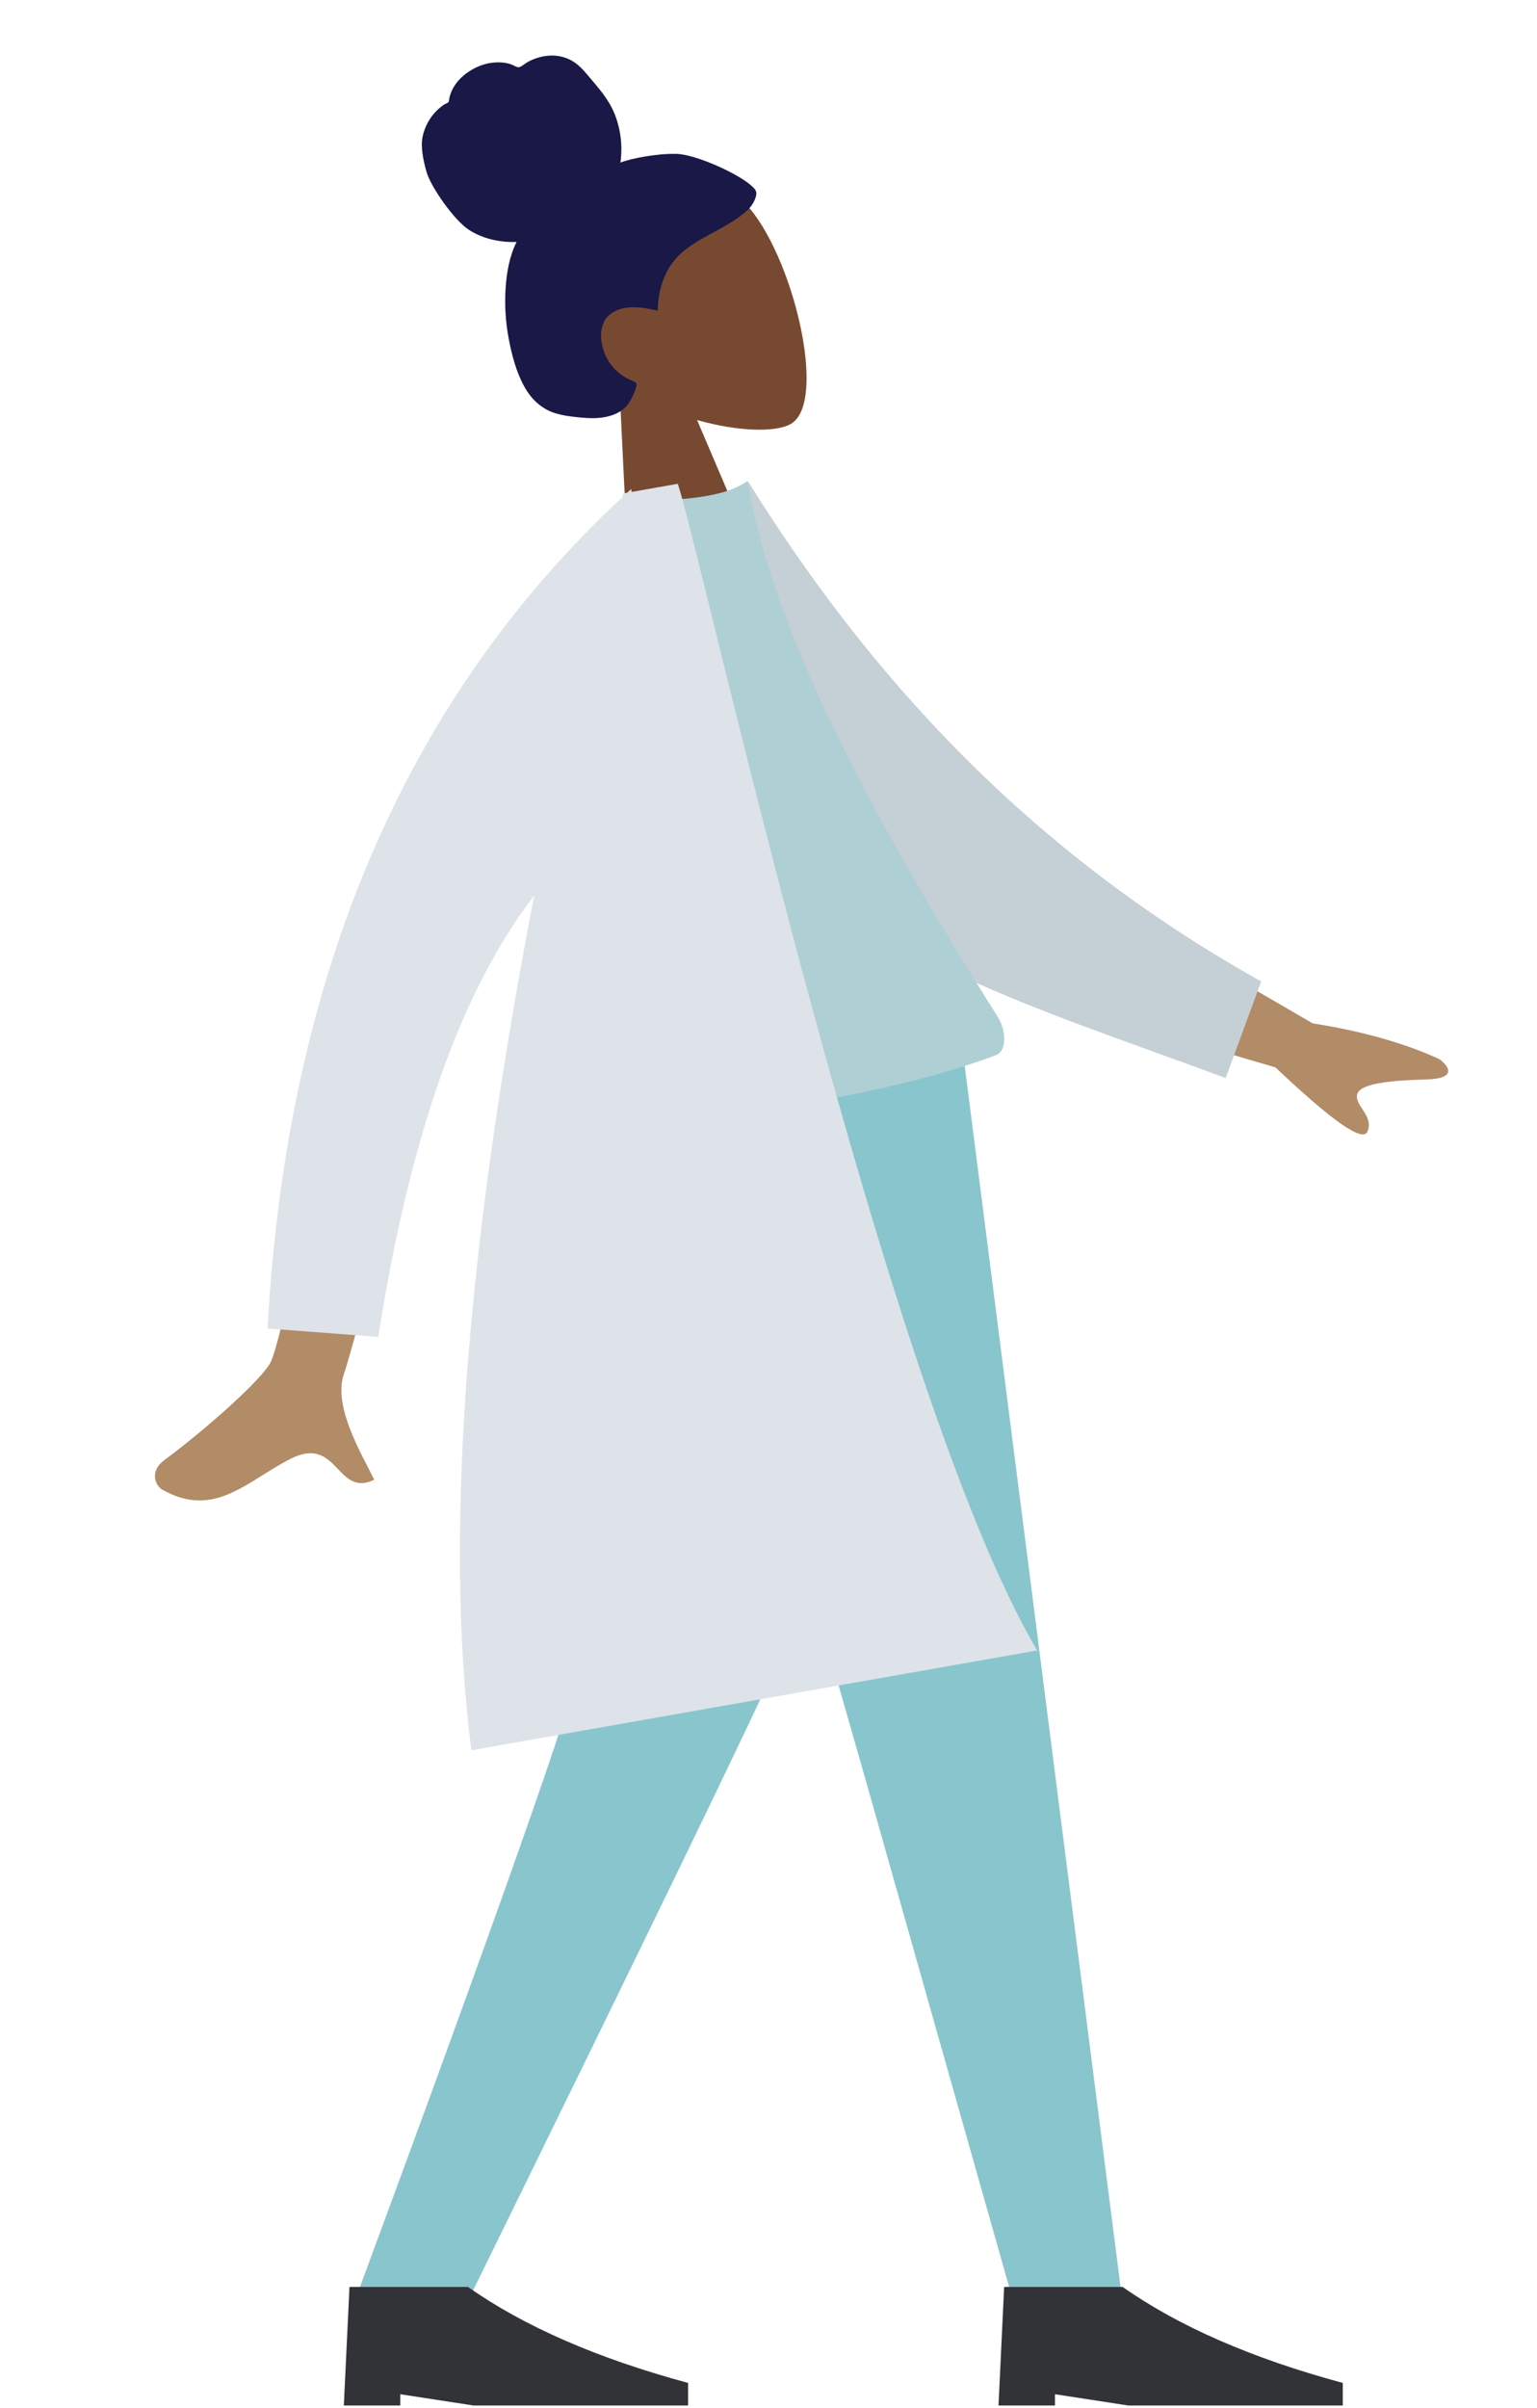 <svg width="295" height="462" viewBox="0 0 295 462" fill="none" xmlns="http://www.w3.org/2000/svg">
<path fill-rule="evenodd" clip-rule="evenodd" d="M118.87 73.741C112.545 69.424 107.44 63.424 105.922 55.575C101.546 32.961 134.024 29.491 143.089 39.068C152.153 48.644 159.046 77.251 151.746 81.352C148.835 82.988 141.654 82.816 133.794 80.584L146.037 109.265L120.926 115.994L118.87 73.741Z" fill="#784931"/>
<path fill-rule="evenodd" clip-rule="evenodd" d="M129.901 29.526C126.192 29.408 121.116 30.391 119.085 31.19C119.518 28.04 119.146 24.76 117.938 21.793C116.764 18.91 114.738 16.73 112.781 14.401C111.878 13.327 110.901 12.281 109.681 11.602C108.438 10.911 107.019 10.614 105.629 10.664C104.205 10.715 102.81 11.116 101.542 11.756C100.982 12.039 100.521 12.451 99.978 12.756C99.423 13.07 99.034 12.777 98.502 12.521C97.218 11.905 95.57 11.872 94.207 12.068C92.678 12.287 91.201 12.92 89.917 13.781C88.668 14.62 87.552 15.736 86.855 17.114C86.545 17.727 86.294 18.398 86.2 19.09C86.161 19.374 86.184 19.53 85.952 19.692C85.738 19.842 85.46 19.919 85.237 20.067C83.08 21.498 81.539 23.857 81.06 26.484C80.781 28.016 81.117 30.492 81.92 33.154C82.723 35.815 87.044 42.163 90.015 44.105C92.667 45.837 96.071 46.538 99.143 46.421C97.804 49.113 97.254 52.177 97.049 55.197C96.827 58.478 97.028 61.772 97.646 65.017C98.233 68.1 99.069 71.303 100.577 74.07C101.987 76.658 104.026 78.545 106.8 79.345C108.071 79.711 109.381 79.892 110.686 80.027C111.972 80.161 113.259 80.281 114.548 80.204C116.988 80.058 119.631 79.263 120.924 76.961C121.39 76.131 121.875 75.115 122.128 74.186C122.219 73.852 122.27 73.635 121.99 73.408C121.654 73.135 121.188 72.982 120.802 72.802C118.602 71.774 116.95 70.058 116.028 67.739C115.093 65.386 114.911 62.074 117.01 60.375C119.601 58.279 123.242 58.913 126.232 59.612C126.301 55.428 127.645 51.317 130.744 48.576C134.172 45.543 138.651 44.096 142.264 41.314C143.206 40.589 144.151 39.799 144.69 38.692C144.915 38.229 145.167 37.639 145.164 37.108C145.161 36.41 144.59 35.976 144.125 35.556C141.664 33.325 133.61 29.643 129.901 29.526Z" fill="#191847"/>
<path fill-rule="evenodd" clip-rule="evenodd" d="M126.653 203.436L165.925 340.719L194.578 441.904H215.477L185.029 203.436H126.653Z" fill="#89C5CC"/>
<path fill-rule="evenodd" clip-rule="evenodd" d="M116.15 203.436C115.242 274.193 112.144 312.786 111.19 319.215C110.237 325.643 95.816 366.54 67.927 441.904H89.577C125.081 369.605 144.9 328.709 149.035 319.215C153.169 309.721 165.929 271.128 185.147 203.436H116.15Z" fill="#89C5CC"/>
<path fill-rule="evenodd" clip-rule="evenodd" d="M65.992 461.494L67.075 438.746H89.823C100.609 446.329 114.691 452.467 132.069 457.161V461.494H90.906L76.824 459.328V461.494H65.992Z" fill="#323337"/>
<path fill-rule="evenodd" clip-rule="evenodd" d="M191.646 461.494L192.729 438.746H215.477C226.263 446.329 240.345 452.467 257.723 457.161V461.494H216.56L202.478 459.328V461.494H191.646Z" fill="#323337"/>
<path fill-rule="evenodd" clip-rule="evenodd" d="M214.948 174.838L251.94 196.325C261.522 197.845 269.634 200.138 276.277 203.204C277.895 204.387 279.964 206.911 273.789 207.089C267.614 207.266 261.127 207.729 260.5 209.897C259.872 212.065 263.84 214.161 262.425 217.147C261.482 219.137 255.609 215.015 244.807 204.78L209.309 194.326L214.948 174.838ZM67.057 188.794L86.433 188.193C73.872 235.556 67.082 260.63 66.063 263.416C63.77 269.683 69.392 278.904 71.832 283.879C64.562 287.43 64.932 275.226 55.767 279.869C47.402 284.108 41.18 291.47 31.153 285.788C29.92 285.09 28.502 282.345 31.623 280.05C39.402 274.331 50.553 264.409 51.997 261.223C53.965 256.877 58.985 232.735 67.057 188.794Z" fill="#B28B67"/>
<path fill-rule="evenodd" clip-rule="evenodd" d="M132.513 98.224L143.541 92.307C166.384 128.985 196.804 163.005 242.067 188.291L235.243 206.816C196.869 192.563 161.153 182.531 142.4 154.296C136.105 144.82 134.311 110.565 132.513 98.224Z" fill="#C5CFD6"/>
<path fill-rule="evenodd" clip-rule="evenodd" d="M111.892 216.421C146.053 214.046 172.451 209.391 191.085 202.457C193.393 201.598 193.069 197.557 191.487 195.054C166.848 156.081 148.569 121.508 143.424 92.328C140.542 94.471 135.051 95.685 126.951 95.968C111.01 129.784 107.328 166.009 111.892 216.421Z" fill="#AECFD3"/>
<path fill-rule="evenodd" clip-rule="evenodd" d="M121.225 94.379L130.078 92.817C134.267 104.518 169.574 266.736 199.068 316.637L90.466 335.786C84.188 286.416 92.391 224.333 102.529 171.805C88.563 189.887 78.589 218.113 72.607 256.482L51.348 254.873C55.038 187.351 77.73 134.199 119.425 95.417C119.486 95.165 119.546 94.914 119.606 94.664L120.389 94.526C120.645 94.291 120.902 94.056 121.159 93.822L121.225 94.379Z" fill="#DDE3E9"/>
</svg>
